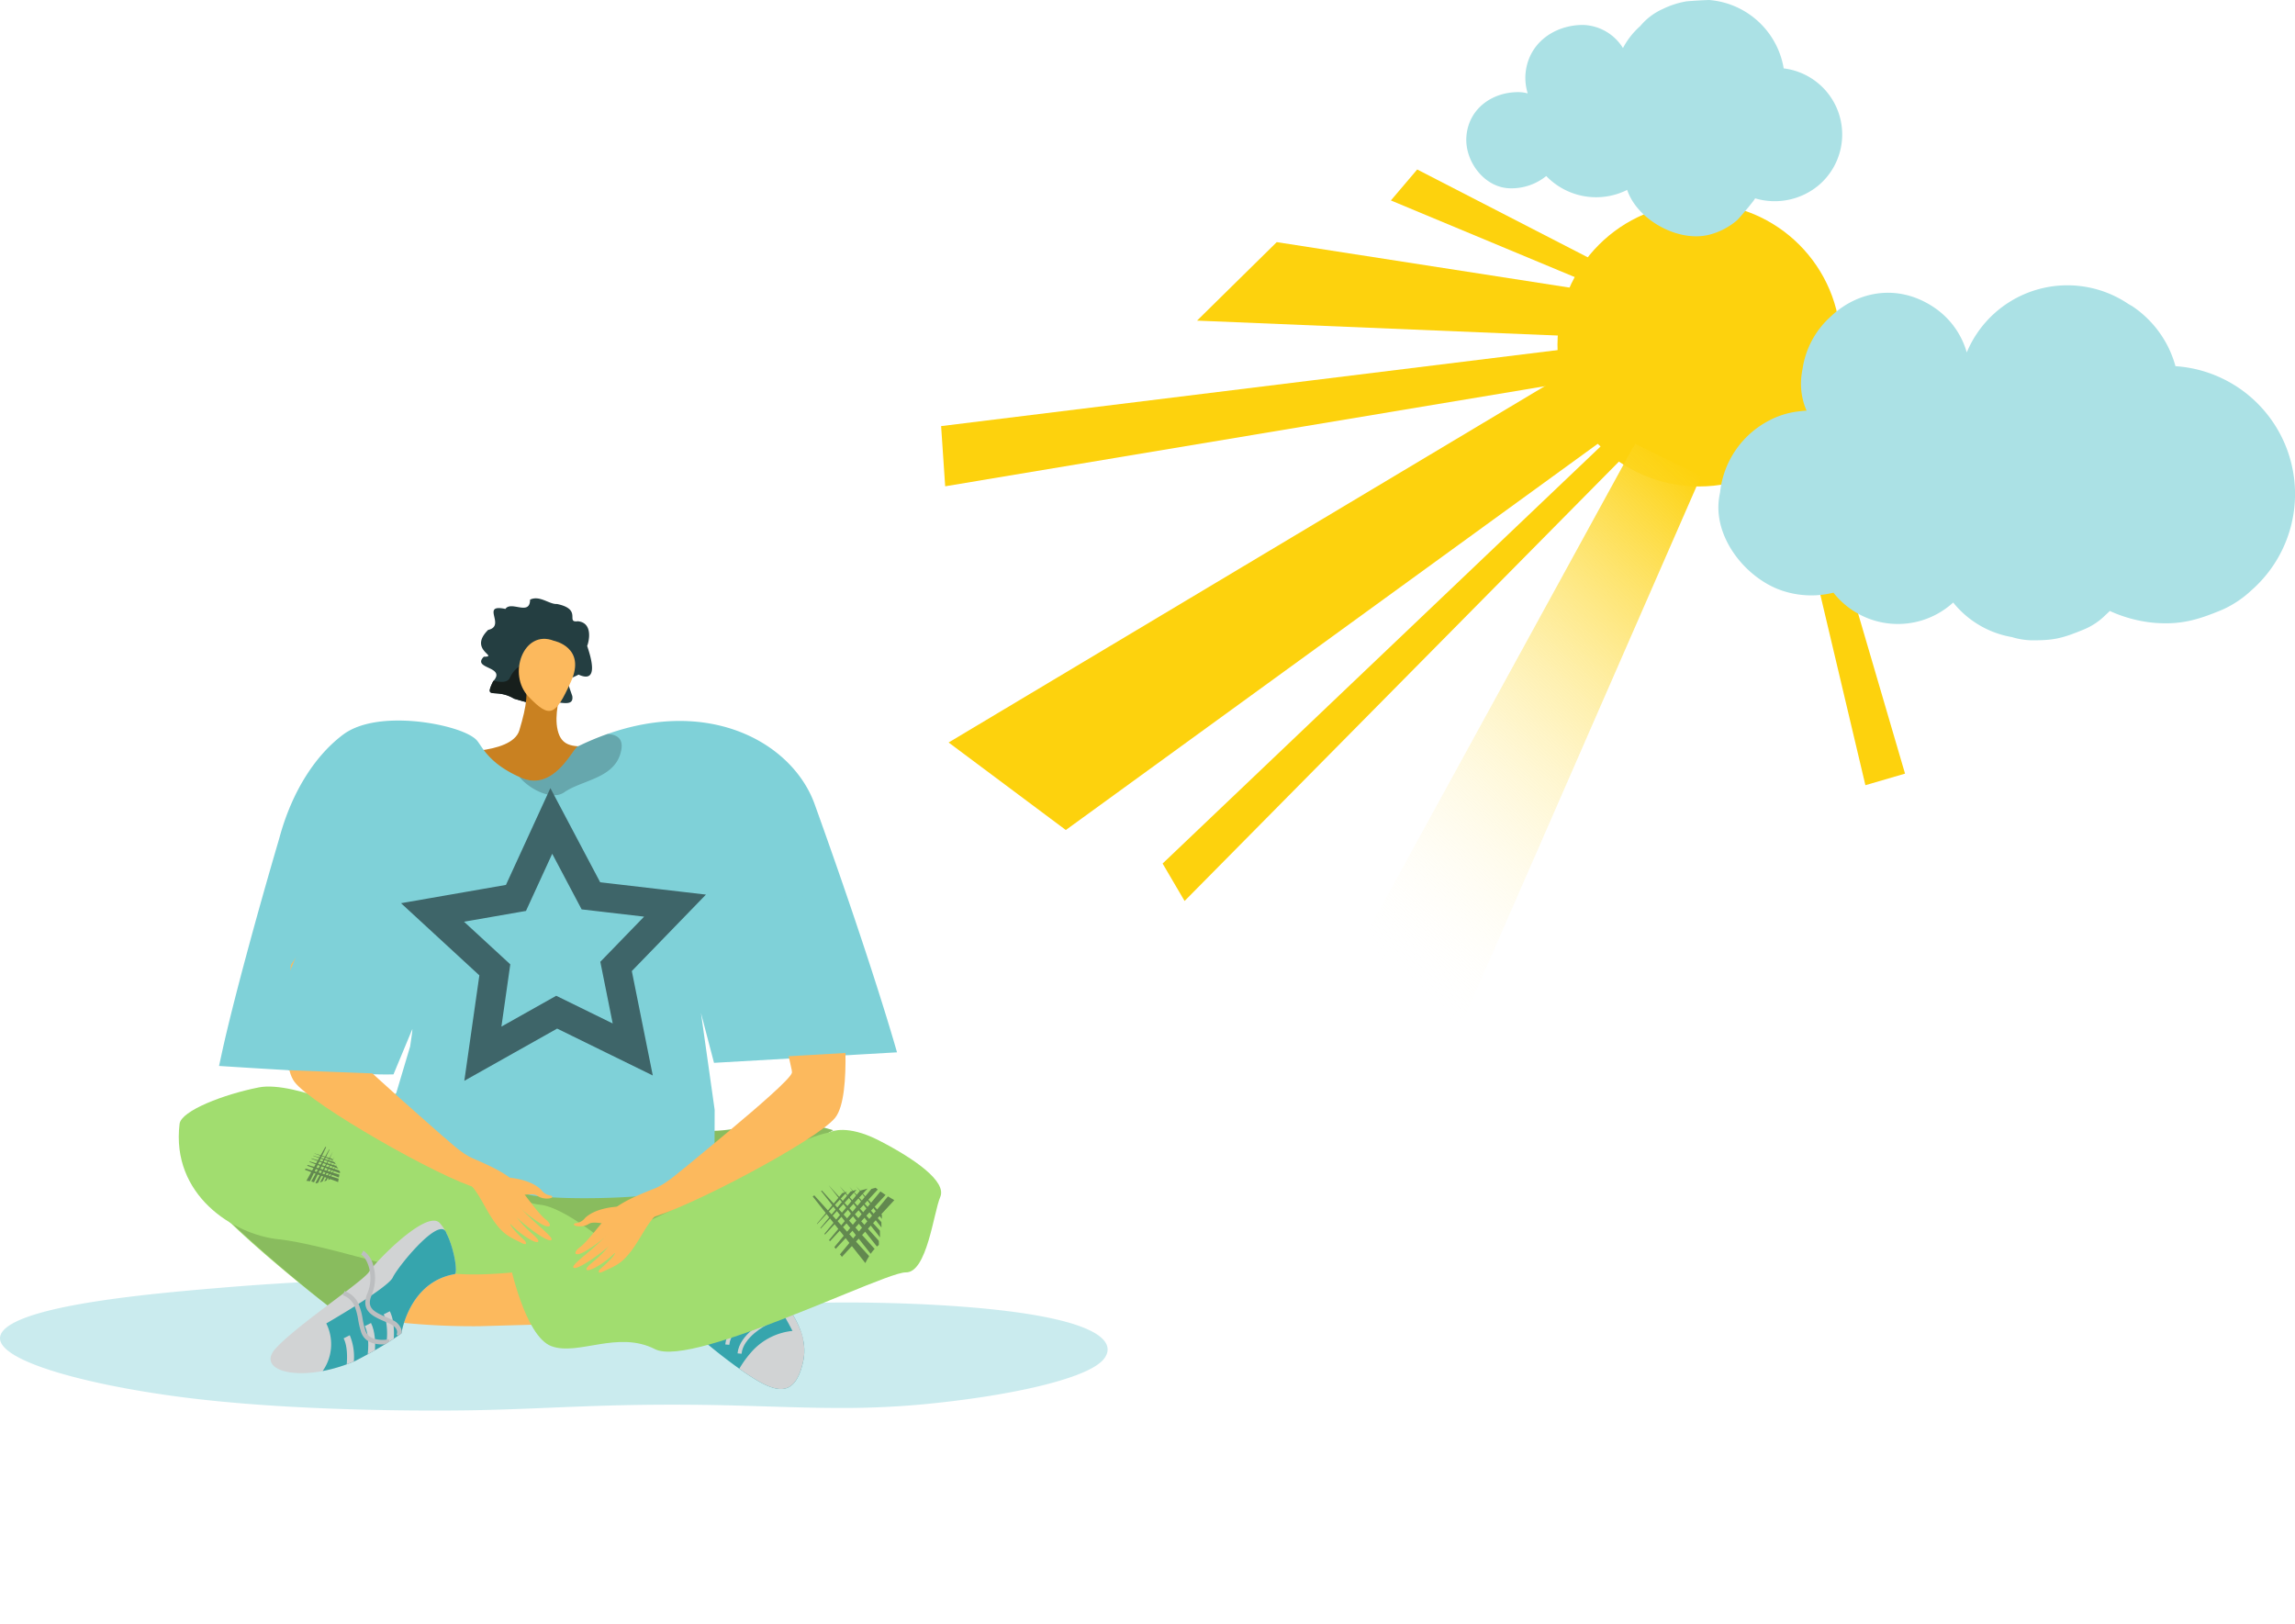 <svg xmlns="http://www.w3.org/2000/svg" xmlns:xlink="http://www.w3.org/1999/xlink" width="617" height="436.566" viewBox="0 0 617 436.566"><defs><style>.a{fill:#fdd20d;}.b{fill:url(#a);}.c{fill:url(#b);}.d{fill:url(#c);}.e{fill:url(#d);}.f{fill:url(#e);}.g{fill:url(#f);}.h{fill:url(#g);}.i{fill:url(#h);}.j{fill:url(#i);}.k{fill:#abe1e5;}.l{fill:#96d9df;}.aa,.ab,.ac,.ae,.l,.p,.q,.u,.v,.x,.y,.z{fill-rule:evenodd;}.l,.s{opacity:0.5;}.m,.v{fill:#36a5ad;}.n,.u{fill:#d1d3d4;}.ad,.ae,.o{fill:none;stroke-miterlimit:10;}.o{stroke:#d1d3d4;stroke-width:1.086px;}.p{fill:#a1dd6f;}.q{opacity:0.15;}.aa,.r{fill:#fcb95d;}.t{fill:#243330;}.w{fill:#bcbec0;}.x{fill:#243e41;}.y{fill:#171f1c;}.z{fill:#c98121;}.ab{fill:#7fd1d8;}.ac{opacity:0.2;}.ad{stroke:#fcb95d;stroke-width:1.393px;}.ae{stroke:#3e6569;stroke-width:7.813px;}</style><linearGradient id="a" x1="0.828" y1="-0.056" x2="0.319" y2="0.825" gradientUnits="objectBoundingBox"><stop offset="0" stop-color="#fdd20d"/><stop offset="1" stop-color="#fff" stop-opacity="0"/></linearGradient><linearGradient id="b" x1="8.635" y1="25.032" x2="8.317" y2="26.288" xlink:href="#a"/><linearGradient id="c" x1="14.931" y1="-44.876" x2="13.502" y2="-43.746" xlink:href="#a"/><linearGradient id="d" x1="-5.959" y1="316.896" x2="-6.487" y2="323.144" xlink:href="#a"/><linearGradient id="e" x1="20.765" y1="142.388" x2="20.439" y2="146.538" xlink:href="#a"/><linearGradient id="f" x1="-74.731" y1="28.307" x2="-75.182" y2="29.503" xlink:href="#a"/><linearGradient id="g" x1="-469.287" y1="-52.911" x2="-471.006" y2="-51.287" xlink:href="#a"/><linearGradient id="h" x1="-120.542" y1="-372.699" x2="-121.756" y2="-369.516" xlink:href="#a"/><linearGradient id="i" x1="-216.394" y1="312.762" x2="-217.366" y2="317.64" xlink:href="#a"/></defs><g transform="translate(253.015 0)"><ellipse class="a" cx="38.073" cy="38.073" rx="38.073" ry="38.073" transform="translate(165.706 54.631)"/><path class="b" d="M349.89,608.873,445.822,433.8l17.765,8.681L388.973,613.214" transform="translate(-259.287 -314.499)"/><path class="c" d="M554.649,425.433,403.877,534.9l-31.509-23.528L543.723,408.953Z" transform="translate(-370.353 -311.764)"/><path class="d" d="M367.931,429.151l-7.185,119.39L327.421,569.1l23.247-133.607Z" transform="translate(-143.635 -313.987)"/><path class="e" d="M488.583,386.589l-88.229-13.7-21.433,21.1L480.614,398.2Z" transform="translate(-310.12 -307.795)"/><path class="f" d="M551.626,413.4l-170.952,28.53-1.092-16.18,177.876-21.932Z" transform="translate(-379.582 -311.199)"/><path class="g" d="M495.26,433.264,374.354,555.569,368.448,545.5,496.684,423.386Z" transform="translate(-308.9 -313.353)"/><path class="h" d="M294.883,429.381l27.07,92.41L311.3,524.9l-23.038-97.347Z" transform="translate(-62.811 -313.812)"/><path class="i" d="M266.646,415.264l43.209,40.225-5.435,9.476-42.253-46.223Z" transform="translate(-27.487 -312.459)"/><path class="j" d="M436.217,377.97l-52.485-27.026-7.075,8.324,57.8,24.094Z" transform="translate(-255.739 -305.38)"/><g transform="translate(141.185)"><path class="k" d="M307.335,336.443c.57-7.443,6.867-11.93,13.923-11.93a10.093,10.093,0,0,1,2.568.341,14.006,14.006,0,0,1-.611-5.119c.635-8.287,7.646-13.284,15.506-13.284a13.083,13.083,0,0,1,10.706,6.211,20.854,20.854,0,0,1,4.645-5.91,16.764,16.764,0,0,1,6.1-4.607,23.077,23.077,0,0,1,6.352-2.039q3.029-.259,6.065-.36a22.115,22.115,0,0,1,19.931,17.708c.043.224.071.449.108.674a17.9,17.9,0,0,1,9.322,31.5,18.445,18.445,0,0,1-17.023,3.431c.253.081-4.34,5.493-4.853,5.923a18.584,18.584,0,0,1-7.743,3.94c-7.8,1.775-17.581-3.4-21.056-10.405a17.965,17.965,0,0,1-.742-1.743l-.209.141A18.638,18.638,0,0,1,328.8,347.07a14.84,14.84,0,0,1-9.533,3.3C312.2,350.365,306.827,343.072,307.335,336.443Z" transform="translate(-307.301 -299.746)"/></g><g transform="translate(208.965 76.71)"><path class="k" d="M170.736,442.528c.029-.17.061-.339.092-.509.021-.125.056-.245.08-.366a24.679,24.679,0,0,1,13.381-19.469q.657-.343,1.34-.643c.062-.028.129-.052.193-.079a22.238,22.238,0,0,1,6.456-1.661c.638-.084,1.266-.14,1.89-.174a18.079,18.079,0,0,1-1.3-9.963c.032-.2.061-.4.094-.6.038-.246.092-.486.137-.728a23.439,23.439,0,0,1,7.216-13.686c.072-.073.15-.14.222-.21.159-.142.308-.3.47-.437,7.185-6.573,17.868-8.58,27.476-2.1a21.791,21.791,0,0,1,8.75,12.069A29.307,29.307,0,0,1,280.7,390.96c.36.208.719.415,1.075.619a28.576,28.576,0,0,1,9.635,10.994,29.442,29.442,0,0,1,1.93,5.1,34.44,34.44,0,0,1,20.439,60.238,28.284,28.284,0,0,1-7.819,5.224c-6.495,2.7-11.039,4.092-18.159,3.547a36.822,36.822,0,0,1-12.114-3.2c-.353.35-.715.7-1.091,1.03a17.9,17.9,0,0,1-5.978,3.984c-5.8,2.383-8.1,2.953-14.376,2.862a19.879,19.879,0,0,1-4.874-.854,25.827,25.827,0,0,1-15.781-9.294l-.306.272a22.042,22.042,0,0,1-31.888-2.916,24.7,24.7,0,0,1-14.073-.643C177.616,464.517,168.763,453.361,170.736,442.528Z" transform="translate(-170.458 -385.942)"/></g></g><g transform="translate(0 160.865)"><path class="l" d="M754.041,720.754c-11.665-.036-23.134-.681-36.224-.837-27.059-.322-40.327,1.047-61.052,1.443-4.144.079-43.77.744-76.551-3.247-30.828-3.754-61-12.282-47.9-19.935,10.056-5.874,40.856-8.455,57.3-9.831,9.367-.785,61.257-4.872,95.337-.361,14.265,1.888,16.2,4.063,32.874,4.961,15.75.847,21.531-.69,41.8-.541,4.732.035,34.111.249,52.6,4.33,19.7,4.347,14.363,10.284,13.15,11.455-5.066,4.889-24.693,9.32-47.626,11.543A234.607,234.607,0,0,1,754.041,720.754Z" transform="translate(-529.169 -503.107)"/><g transform="translate(48.058)"><g transform="translate(0 123.629)"><g transform="translate(136.919 62.09)"><path class="m" d="M620.778,699.464s1.4,1.274,3.639,3.171c2.564,2.172,6.232,5.148,10.145,7.93.634.444,1.276.9,1.919,1.331,8.078,5.469,13.061,6.561,15.257-3.333a13.58,13.58,0,0,0-.032-5.846,16.405,16.405,0,0,0-.729-2.527,24.848,24.848,0,0,0-3.3-6.012,29.441,29.441,0,0,0-3.036-3.517,6.249,6.249,0,0,0-1.87-1.473Z" transform="translate(-620.778 -689.189)"/><path class="n" d="M620.777,711.926c.634.444,1.276.9,1.919,1.331,8.078,5.469,13.061,6.561,15.257-3.333a13.579,13.579,0,0,0-.032-5.846,16.4,16.4,0,0,0-.729-2.527c-.691.037-1.408.1-2.132.211a17.018,17.018,0,0,0-10.53,5.124A28.276,28.276,0,0,0,620.777,711.926Z" transform="translate(-606.994 -690.549)"/><path class="o" d="M639.462,699.4c-.27.07-6.691,3.391-7.15,8.215" transform="translate(-618.464 -690.313)"/><path class="o" d="M643.167,696.7c-.27.071-6.691,3.392-7.149,8.215" transform="translate(-625.468 -690.015)"/><path class="n" d="M620.4,692.137a19.042,19.042,0,0,1,2.294,3,60.109,60.109,0,0,1,3.082,5.45c.742,1.461,1.216,2.5,1.216,2.5l.009.3,1.637-.489a16.4,16.4,0,0,0-.729-2.527,24.848,24.848,0,0,0-3.3-6.012c1.772-.724,3.491-1.429,5.115-2.088v-.009a51.783,51.783,0,0,0-8.151-1.42C620.139,690.814,619.393,691.128,620.4,692.137Z" transform="translate(-597.708 -689.371)"/></g><path class="p" d="M612.057,637.122l49.5,31.933,3.837,2.475,8.951,5.77,69.107-37.912s.045-.024.124-.06l1-.553a51.481,51.481,0,0,0-11.228-2.13,33.9,33.9,0,0,0-11.358.867c-10.4,2.833-20.3,1.21-24.533-2.483s-9.4-17.527-17.908-15.385l-44.527,4.864Z" transform="translate(-568.629 -619.42)"/><path class="q" d="M612.057,649.279l36.309,19.776,3.837,2.475,8.951,5.77,69.107-37.912s.045-.024.124-.06l1-.553a51.482,51.482,0,0,0-11.228-2.13,33.9,33.9,0,0,0-11.358.867c-10.4,2.833-20.3,1.21-24.533-2.483s-9.4-17.527-17.908-15.385l-43.973-.143Z" transform="translate(-555.441 -619.42)"/><g transform="translate(0.935 19.059)"><path class="p" d="M784.774,688.792c-2.267-1.524-32.73-25.641-36.215-33.762a51.539,51.539,0,0,1-3.618-14.194l50.517,24.146,6.23,15.311Z" transform="translate(-744.942 -640.836)"/><path class="q" d="M784.774,688.792c-2.267-1.524-32.747-26.237-36.215-33.762a44.282,44.282,0,0,1-3.618-14.194l50.517,24.146,6.23,15.311Z" transform="translate(-744.942 -640.836)"/></g><path class="p" d="M702.416,669.028c12.1,1.241,39.847,10.63,43.957,9.877,2.457-.457,11.034.136,17.411,1.447,2.485.521,4.661.995,6.047,1.309l1.569.354,23.59-8.35s-2.488-2.24-5.956-4.92c-1.223-.945-2.56-1.954-3.953-2.928-4.25-2.988-9.019-5.756-12.409-6.081-7.648-.74-36.939-14.518-40.238-18.876s-25.829-14.524-35.3-12.663-20.9,6.287-21.328,9.812C673.488,657.137,690.3,667.777,702.416,669.028Z" transform="translate(-675.587 -620.362)"/><path class="r" d="M740.216,697.936l-19.421.549a192.722,192.722,0,0,1-23.717-1.25s6.329-14.881,14.413-13.259c8.307,1.667,24.911-.7,24.911-.7Z" transform="translate(-639.939 -626.448)"/><path class="p" d="M579.453,676.661s4.056,19.9,11.246,22.551,17.852-4.318,27.843.8c2.6,1.327,8.008.571,14.694-1.291,3.57-.989,7.494-2.284,11.55-3.752,5.229-1.878,10.679-4.024,15.833-6.105.833-.331,1.643-.661,2.454-.991,2.273-.929,4.479-1.833,6.561-2.678,8.17-3.338,14.519-5.874,16.319-5.822,5.719.157,7.479-16.091,9.274-20.274s-6.961-10.288-16.318-15.111c-.242-.118-.473-.238-.7-.356-7.977-3.9-12.04-2.278-12.758-1.916-.078.036-.124.06-.124.06-12.5,2.209-44.323,24.314-54.676,25.745-6.27.871-16.379,4.037-23.383,6.4q-.9.3-1.725.6C581.9,675.75,579.453,676.661,579.453,676.661Z" transform="translate(-490.502 -621.803)"/><g class="s" transform="translate(170.42 34.233)"><g transform="translate(0)"><path class="t" d="M601.642,660.843l.554.615,5.306,5.879,8.882,9.839q-.343.541-.649,1.115c-.131.247-.256.5-.379.749l-7.654-9.67-6.506-8.253Z" transform="translate(-601.196 -658.212)"/><path class="t" d="M599.751,659.366l2.005,2.222,4.235,4.691,7.94,8.793a13.261,13.261,0,0,0-1.062,1.322l-6.72-8.489-5.827-7.392-.785-1Z" transform="translate(-597.267 -658.05)"/><path class="t" d="M611.159,674.283c-2.4-3.025-11.821-14.919-12.913-16.384l.015-.012,13.405,14.842.022,1.089C611.508,673.968,611.33,674.122,611.159,674.283Z" transform="translate(-593.875 -657.887)"/><path class="t" d="M597.909,658.078c.225.374,10.835,13.752,10.835,13.752l-.035-1.8Z" transform="translate(-590.631 -657.908)"/><path class="t" d="M597.469,658.219c.179.3,8.652,10.982,8.652,10.982l-.025-1.436Z" transform="translate(-587.616 -657.924)"/><path class="t" d="M597.343,658.1c.143.238,6.912,8.773,6.912,8.773l-.019-1.147Z" transform="translate(-585.638 -657.911)"/></g><g transform="translate(1.131 0.588)"><path class="t" d="M593.6,676.728l12.9-15.574q.845.521,1.712,1.007c-3.765,4.081-9.3,10.079-14.086,15.249Q593.863,677.068,593.6,676.728Z" transform="translate(-587.393 -658.835)"/><path class="t" d="M596.234,674.615l12.388-14.958q.68.485,1.381.934c-3.161,3.427-8.858,9.6-13.4,14.5Z" transform="translate(-591.531 -658.67)"/><path class="t" d="M598.587,672.613l11.392-13.757,1.116-.308q.3.236.6.463c-2.18,2.365-8.5,9.214-12.863,13.923Z" transform="translate(-595.313 -658.548)"/><path class="t" d="M601.679,670.945l9.605-11.6,1.99-.55s-7.193,7.806-11.433,12.376Z" transform="translate(-599.647 -658.575)"/><path class="t" d="M605,669.425l8.131-9.82,1.591-.438s-6.323,6.861-9.62,10.41Z" transform="translate(-604.053 -658.616)"/><path class="t" d="M607.9,668.365l6.822-8.237,1.273-.351s-5.487,5.955-8.01,8.666C607.952,668.417,607.925,668.39,607.9,668.365Z" transform="translate(-607.896 -658.683)"/></g></g><g class="s" transform="translate(33.906 23.799)"><g transform="translate(0.401)"><path class="t" d="M770.549,646.3l-.163.344-1.562,3.285-2.613,5.5c-.193-.034-.388-.061-.587-.079q-.192-.017-.384-.029L768,650.375l2.357-4.212Z" transform="translate(-765.24 -646.163)"/><path class="t" d="M769.128,647.025l-.59,1.242-1.246,2.622-2.334,4.915a6.124,6.124,0,0,0-.748-.218l2.421-4.345,2.111-3.772c.1-.181.2-.351.287-.51Z" transform="translate(-762.902 -646.251)"/><path class="t" d="M763.207,656.036c.861-1.549,4.251-7.64,4.681-8.361l.007,0-3.94,8.3-.458.2C763.4,656.129,763.3,656.081,763.207,656.036Z" transform="translate(-760.777 -646.329)"/><path class="t" d="M766.646,649.093c-.119.161-3.93,7.015-3.93,7.015l.757-.331Z" transform="translate(-759.09 -646.486)"/><path class="t" d="M765.406,650.345c-.1.129-3.139,5.6-3.139,5.6l.605-.263Z" transform="translate(-757.451 -646.623)"/><path class="t" d="M764.358,651.207c-.076.1-2.507,4.476-2.507,4.476l.484-.21Z" transform="translate(-756.032 -646.718)"/></g><g transform="translate(0 1.775)"><path class="t" d="M761.659,652.74l8.876,2.734q-.072.45-.125.9c-2.394-.88-5.913-2.174-8.948-3.3Z" transform="translate(-761.461 -648.662)"/><path class="t" d="M761.362,651.638l8.526,2.625c-.058.249-.109.5-.154.751-2.01-.739-5.632-2.07-8.511-3.134Z" transform="translate(-760.602 -648.541)"/><path class="t" d="M761.106,650.585l7.84,2.414.327.419c-.032.111-.062.222-.091.335-1.387-.509-5.4-1.985-8.171-3.009C761.043,650.691,761.074,650.638,761.106,650.585Z" transform="translate(-759.8 -648.425)"/><path class="t" d="M761.612,649.658l6.611,2.035.583.748s-4.577-1.679-7.262-2.674C761.566,649.73,761.588,649.694,761.612,649.658Z" transform="translate(-759.804 -648.323)"/><path class="t" d="M762.33,648.832l5.6,1.724.466.6s-4.023-1.476-6.109-2.251Z" transform="translate(-760.052 -648.232)"/><path class="t" d="M763.071,648.158l4.694,1.445.373.479s-3.492-1.281-5.086-1.875Z" transform="translate(-760.48 -648.158)"/></g></g><g transform="translate(24.676 43.652)"><path class="u" d="M727.375,702.877c3.55-3.938,12.167-10.22,18.338-14.9l0,0c.2-.146.382-.284.568-.427,3.213-2.45,5.663-4.405,6.2-5.262.056-.1.135-.2.229-.331.231-.319.569-.741,1-1.236,3.861-4.468,14.76-14.914,17.819-11.6a11.013,11.013,0,0,1,1.486,2.128c.091.164.182.328.263.5,0,.013.007.019.011.032.117.222.232.454.339.693,0,.009,0,.009,0,.014,2,4.406,2.726,10.24,1.906,10.381-10.966,1.884-13.753,13.059-14.234,15.474-.061.3-.083.465-.083.465s-.293.217-.863.613c-.314.211-.716.481-1.193.8-.259.172-.54.355-.849.553-.106.067-.208.137-.318.2q-.375.246-.8.513c-.138.085-.276.171-.427.259l-.005,0q-1.173.72-2.649,1.569c-.614.353-1.26.717-1.951,1.1-1.035.574-2.163,1.171-3.367,1.792-.118.052-.245.1-.367.15-.634.273-1.274.52-1.909.754a40.68,40.68,0,0,1-6.449,1.8h-.009C729.935,710.809,722.993,707.732,727.375,702.877Z" transform="translate(-726.037 -668.471)"/><path class="v" d="M726.037,709.173A12.548,12.548,0,0,0,727,696.392s3.627-2.095,7.626-4.6l1.042-.669c.636-.4,1.282-.816,1.915-1.234.545-.359,1.081-.719,1.6-1.071,2.879-1.966,5.251-3.805,5.695-4.788,1.208-2.655,11.689-15.638,14.114-12.512a1.975,1.975,0,0,1,.263.5c0,.013.007.019.011.032a4.6,4.6,0,0,0,.339.693c0,.009,0,.009,0,.014,2,4.406,2.726,10.24,1.906,10.381-10.966,1.884-13.753,13.059-14.234,15.474-.06.3-.083.465-.083.465s-.293.217-.863.613c-.314.211-.716.481-1.193.8-.259.172-.54.355-.849.553-.106.067-.208.137-.318.2q-.375.246-.8.513c-.138.085-.276.171-.427.259l-.005,0q-1.173.72-2.649,1.569c-.614.353-1.26.717-1.951,1.1-1.035.574-2.163,1.171-3.367,1.792-.118.052-.245.1-.367.15-.634.273-1.274.52-1.909.754a40.677,40.677,0,0,1-6.449,1.8Z" transform="translate(-712.013 -668.753)"/><g transform="translate(30.411 24.37)"><path class="n" d="M745.5,704.484c.029-.242.067-.588.1-1.026a18.271,18.271,0,0,0-.181-4.687,8.7,8.7,0,0,0-.418-1.53c-.072-.189-.157-.374-.246-.555l1.65-.831a9.366,9.366,0,0,1,.789,2.374l0,0a13.657,13.657,0,0,1,.232,1.615,20.439,20.439,0,0,1,.042,3.372c-.259.172-.54.355-.849.553-.106.067-.208.137-.318.2Q745.924,704.217,745.5,704.484Z" transform="translate(-744.75 -695.854)"/></g><g transform="translate(25.35 27.526)"><path class="n" d="M751.209,707.8c.16-1.4.434-5.163-.775-7.565l1.654-.836c1.135,2.258,1.188,5.329,1.072,7.306C752.546,707.06,751.9,707.424,751.209,707.8Z" transform="translate(-750.434 -699.401)"/></g><g transform="translate(19.649 30.816)"><path class="n" d="M757.67,710.906c.144-1.686.234-4.856-.833-6.976l1.65-.831a15.011,15.011,0,0,1,1.092,7.054C758.945,710.425,758.3,710.671,757.67,710.906Z" transform="translate(-756.837 -703.098)"/></g><g transform="translate(24.368 8.067)"><path class="w" d="M743.6,690.6a7.6,7.6,0,0,1,.5-1.654,10.552,10.552,0,0,0,.6-6c-.392-2.148-1.367-3.816-2.306-4.331l.6-1.079a6.824,6.824,0,0,1,2.707,4.173,11.893,11.893,0,0,1-.465,7.718c-.012.035-.028.072-.039.107-1.31,3.2.256,4.261,3.49,5.691.185.085.378.17.581.255.358.154.72.313,1.078.477.185.084.365.173.537.26a4.307,4.307,0,0,1,2.288,2.4,2.817,2.817,0,0,1,.125.708c-.06.3-.083.465-.083.465s-.293.217-.863.613l-.44-.261a1.572,1.572,0,0,0,.084-1.177,2.445,2.445,0,0,0-.878-1.137,6.028,6.028,0,0,0-1.277-.759l-.732-.319c-.114-.048-.223-.1-.333-.144C745.913,695.366,742.959,694.084,743.6,690.6Z" transform="translate(-742.403 -677.536)"/></g><g transform="translate(19.453 18.93)"><path class="w" d="M751.04,700.856a22.9,22.9,0,0,1-.818-3.389,16.579,16.579,0,0,0-.947-3.617,5.27,5.27,0,0,0-3.158-2.961l.223-.576,0,0,.222-.567c.118.044.232.092.346.14a6.354,6.354,0,0,1,3.4,3.3,16.954,16.954,0,0,1,1.116,4.054,20.862,20.862,0,0,0,.767,3.206,3.306,3.306,0,0,0,.5.912,3.752,3.752,0,0,0,2.021,1.262,8.612,8.612,0,0,0,3.2.171c.352-.042.57-.082.583-.085l.121.6q-.375.246-.8.513c-.138.085-.276.171-.427.259l-.005,0a9.916,9.916,0,0,1-2.609-.165,5.893,5.893,0,0,1-1.873-.726A4.375,4.375,0,0,1,751.04,700.856Z" transform="translate(-746.117 -689.742)"/></g></g></g><g transform="translate(71.596)"><path class="x" d="M711.128,501c-3.4,1.826-3.491.468-1.684,5.748.481,3.114-3.26,1.464-6.482,1.538a5.567,5.567,0,0,0-1.962.344c-1.826.539-4.554-.4-7.208-1.162-5.006-3.03-8.192.589-5.639-4.649.052-.06.11-.116.156-.179,3.328-3.9-5.974-3.152-2.65-6.452,4.188,0-4.326-1.774,1.162-7.208,4.954-1.088-2.241-7.1,4.649-5.639,1.524-2.283,6.605,2,6.624-2.5,2.582-1.255,5.218,1.328,7.215,1.166,7.028,1.448,2.156,5.1,5.632,4.646,4.151.412,2.989,5.481,2.5,6.627C714.505,496.446,716.636,503.5,711.128,501Z" transform="translate(-675.24 -480.503)"/><path class="y" d="M713.627,510.416a5.565,5.565,0,0,0-1.962.344c-1.826.539-4.554-.4-7.208-1.162-5.006-3.03-8.192.589-5.639-4.649.052-.06.11-.116.156-.179,1.881.46,3.758.546,4.378-.825,2.8-6.19,10.445-3.571,10.445-3.571s.09,5.107.008,5.619C713.76,506.257,713.681,508.327,713.627,510.416Z" transform="translate(-685.904 -482.629)"/><path class="z" d="M684.156,524.2s17.944,1.018,19.972-5.787,2.552-10.557,1.043-14.69S715.1,508.9,715.1,508.9s-1.662,5.287-.673,9.475,3.8,4.471,8.183,4.354-.952,13.4-.952,13.4-15.715.583-16.92,1.063-17.313-1.023-18.067-1.283S684.156,524.2,684.156,524.2Z" transform="translate(-684.156 -482.943)"/><path class="aa" d="M699.415,493.239s8.8,1.732,4.608,10.993-5.655,10.008-11.4,4.026S691.273,490.061,699.415,493.239Z" transform="translate(-670.182 -481.848)"/></g><path class="ab" d="M592.779,610.266l.152.009c1.379.091,12.009.778,22.839,1.374,1.171.065,2.348.13,3.515.191,2.554.133,5.063.259,7.406.367,6.3.287,11.406.441,13,.289l2.27-5.455,1.92-4.614.878-2.11-.063.922-.541,3.775-7.3,24.475,38.576,15.233c6.825,2.144,51.54,1.575,50.538-5.508l.053-17.153-3.337-23.606-.345-2.434,3.509,13.407,49.195-2.823s-6.376-22.9-22.137-66.7c-5.831-16.218-27.681-28.788-55.729-18.872a74.264,74.264,0,0,0-8,3.37c-1.375.673-6.378,12.158-15.1,8.412-.186-.08-.371-.159-.552-.244-7.97-3.57-9.891-7.849-11.23-9.588a.033.033,0,0,0-.01-.013c-.046-.052-.088-.105-.129-.157-.939-1.117-3.177-2.264-6.223-3.206-8.272-2.558-22.536-3.826-29.759,1.554s-13.745,14.973-17.225,27.994c-5.9,20.013-12.232,43.385-15.094,56.181-.047.211-.091.413-.134.61C593.123,608.685,592.779,610.266,592.779,610.266Z" transform="translate(-581.949 -484.565)"/><path class="ac" d="M675.951,533.022c2.641,3.231,8.7,6.458,12.059,4.121,4.958-3.445,13.99-3.7,15.347-11.464.538-3.07-1.317-4.09-3.754-4.2a74.073,74.073,0,0,0-8,3.37c-1.375.673-6.378,12.158-15.1,8.412C676.317,533.186,676.131,533.107,675.951,533.022Z" transform="translate(-584.37 -485.013)"/><path class="ad" d="M754.824,790.3" transform="translate(-705.937 -514.597)"/><path class="ae" d="M691.763,547.735l-9.5,20.695-22.431,3.909,16.747,15.427-3.214,22.542,19.847-11.16,20.445,10.023-4.481-22.324,15.85-16.347-22.616-2.637Z" transform="translate(-591.607 -487.902)"/><g transform="translate(106.056 98.257)"><path class="aa" d="M660.5,600.855c-.043.8,2.868,25.418-1.948,31.424s-40.1,24.694-50.226,27.049c0,0,5.432-9.342,5.681-10.061s31.63-25.522,32.9-29.015c.434-1.193-4.4-12.57-.593-24.977S660.5,600.855,660.5,600.855Z" transform="translate(-588.132 -590.911)"/><g transform="translate(0 60.067)"><path class="aa" d="M686.965,658.406c-.659.422-9.64,3.425-12.4,6.571s-6.483,8.139-8.32,9.466c-2.162,1.561-1.52,2.81,1.253,1.215a34.716,34.716,0,0,0,5.661-4.1c.255-.33-1.657,1.637-3.951,3.621-2.437,2.109-5.26,4.268-4.79,4.8.911,1.028,8.5-4.642,9.575-5.827a32.688,32.688,0,0,1-2.9,3.082c-1.415,1.315-3.322,2.615-3.173,3.248.237,1,4.84-1.584,7.643-4.438.167.036-.36,1.229-3.979,4.356-.364.315-.838,1.44.742.692,3.328-1.576,4.934-1.992,7.741-5.725,2.737-3.64,4.665-8.445,7.631-10.346Z" transform="translate(-664.368 -658.406)"/><path class="aa" d="M686.493,664.268s-5.714.232-8.582,3.046a3.65,3.65,0,0,1-2.672,1.4c-1.346.672,1.862,1.392,3.636.206,1.442-.964,4.735.288,5.882-.091s3.892-2,3.925-2.877S686.493,664.268,686.493,664.268Z" transform="translate(-674.74 -659.051)"/></g><path class="aa" d="M656.8,657.725s1.873-.691,6.443-4.476.843,4.051.843,4.051l-8.693,7.39Z" transform="translate(-634.207 -597.658)"/></g><g transform="translate(28.79 88.909)"><path class="aa" d="M720.712,590.025c.017.8-3.669,25.315.956,31.47s39.3,25.946,49.348,28.619c0,0-5.134-9.508-5.36-10.234s-30.808-26.507-31.972-30.038c-.4-1.206,4.8-12.425,1.38-24.946S720.712,590.025,720.712,590.025Z" transform="translate(-719.336 -580.407)"/><g transform="translate(48.601 61.284)"><path class="aa" d="M698.059,649.27c.645.443,9.527,3.727,12.185,6.958s6.223,8.34,8.018,9.724c2.111,1.629,1.431,2.856-1.291,1.175a34.785,34.785,0,0,1-5.528-4.276c-.244-.338,1.605,1.689,3.834,3.744,2.37,2.185,5.123,4.432,4.637,4.946-.942,1-8.345-4.908-9.386-6.126a32.661,32.661,0,0,0,2.8,3.172c1.373,1.358,3.238,2.719,3.068,3.346-.268.99-4.788-1.734-7.5-4.676-.168.03.321,1.24,3.839,4.48.353.325.792,1.465-.764.667-3.276-1.679-4.868-2.147-7.557-5.965-2.622-3.724-4.4-8.588-7.3-10.581Z" transform="translate(-697.115 -649.27)"/><path class="aa" d="M699.153,655.513s5.7.413,8.482,3.316a3.645,3.645,0,0,0,2.625,1.487c1.323.715-1.905,1.332-3.641.091-1.411-1.009-4.742.139-5.875-.276s-3.828-2.125-3.833-3S699.153,655.513,699.153,655.513Z" transform="translate(-687.535 -649.957)"/></g><path class="aa" d="M728.965,648.557s-1.85-.748-6.3-4.676-.97,4.023-.97,4.023l8.455,7.66Z" transform="translate(-679.421 -587.273)"/></g><path class="ab" d="M634.629,611.928l-28.187,1.617-6.231-29.6,12.546-15.949,13.988,9.261L634.6,610.84" transform="translate(-448.145 -490.132)"/><path class="ab" d="M771.683,606.424l2.172,11.325-28.3-1.093s-3.971-18-2.966-19.066,13.6-32.456,13.6-32.456l11.777,2.771,7.872,10.123.19,18.962Z" transform="translate(-716.109 -489.817)"/></g></g></svg>